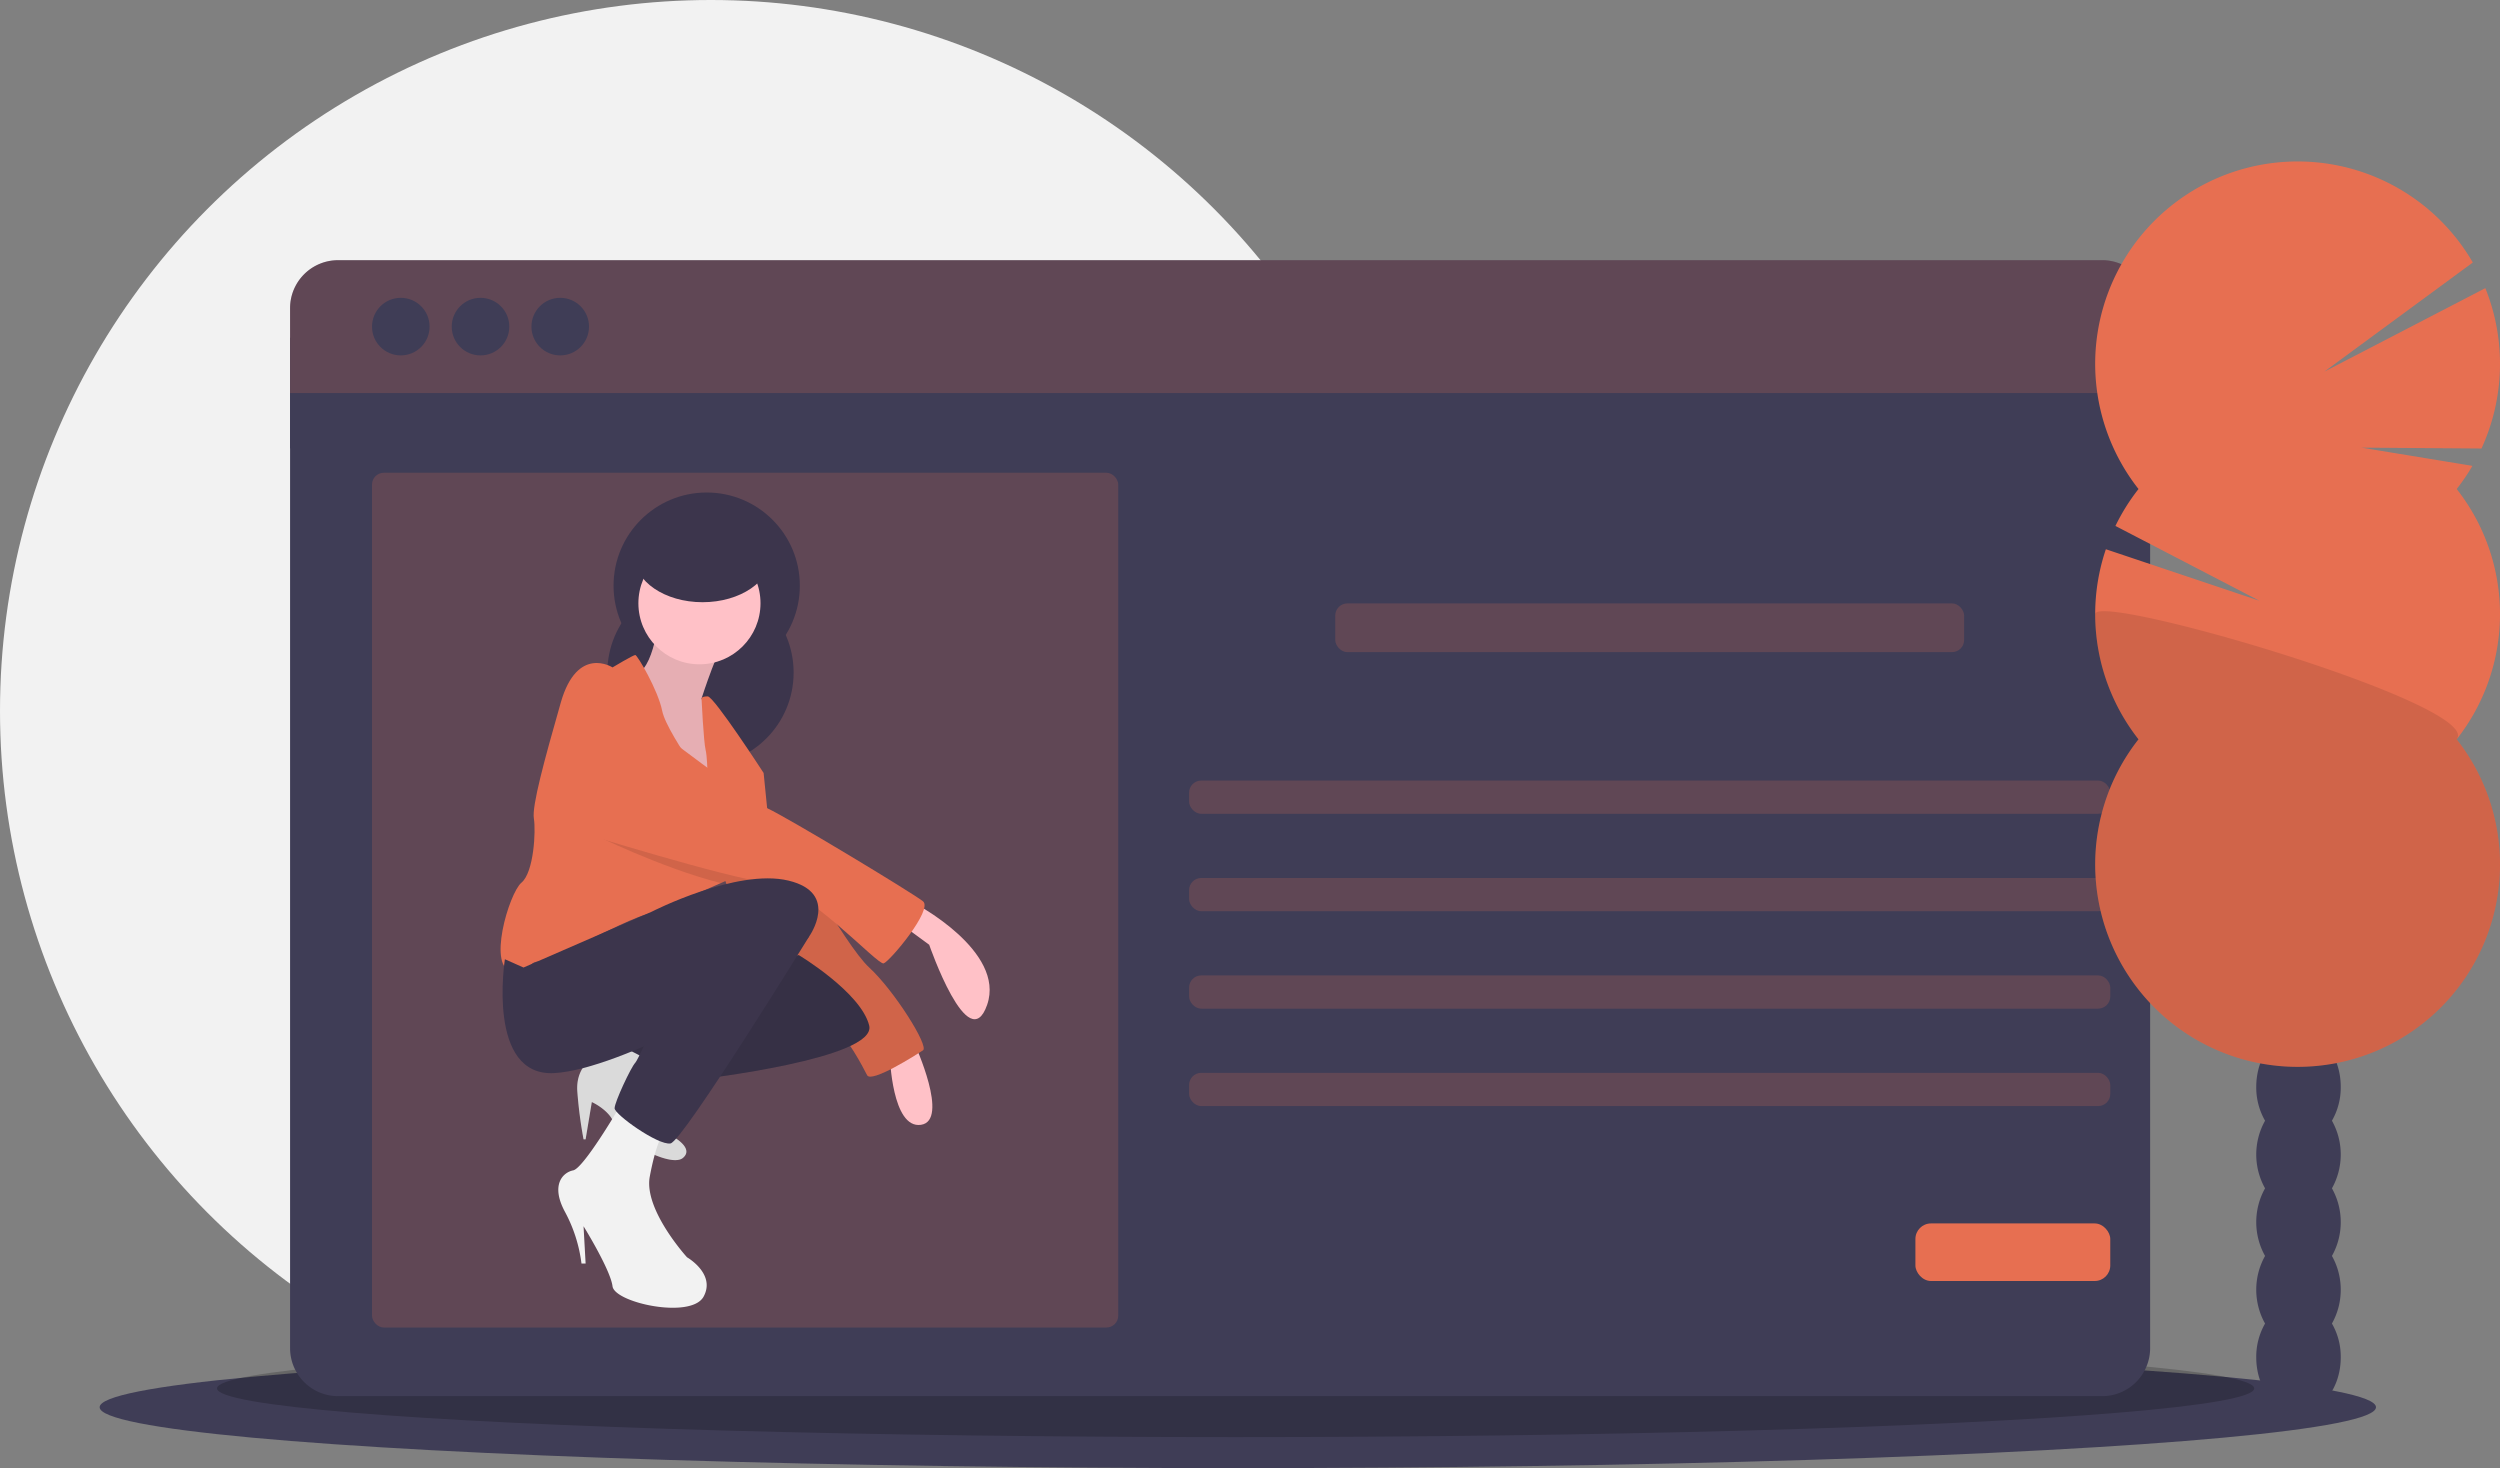 <svg data-name="Layer 1" xmlns="http://www.w3.org/2000/svg" width="1129" height="663"><rect width="100%" height="100%" fill="#808080" stroke="none"/><circle cx="321" cy="321" r="321" fill="#f2f2f2"/><ellipse cx="559" cy="635.5" rx="514" ry="27.5" fill="#3f3d56"/><ellipse cx="558" cy="627" rx="460" ry="22" opacity=".2"/><path fill="#3f3d56" d="M131 152.5h840v50H131z"/><path d="M131 608.83a21.67 21.67 0 0021.67 21.67h796.66A21.67 21.67 0 00971 608.83V177.5H131zM949.33 117.5H152.67A21.67 21.67 0 00131 139.17v38.33h840v-38.33a21.67 21.67 0 00-21.67-21.67z" fill="#3f3d56"/><path d="M949.33 117.5H152.67A21.67 21.67 0 00131 139.17v38.33h840v-38.33a21.67 21.67 0 00-21.67-21.67z" fill="#e76f51" opacity=".2"/><circle cx="181" cy="147.5" r="13" fill="#3f3d56"/><circle cx="217" cy="147.5" r="13" fill="#3f3d56"/><circle cx="253" cy="147.5" r="13" fill="#3f3d56"/><rect x="168" y="213.5" width="337" height="386" rx="5.335" fill="#e76f51" opacity=".2"/><circle cx="319.144" cy="264.479" r="42.062" fill="#3c354c"/><circle cx="316.34" cy="303.737" r="42.062" fill="#3c354c"/><path d="M298.113 274.294s-1.87 26.172-10.282 29.91 26.172 60.757 26.172 60.757l14.02-17.76-11.216-31.78s8.412-26.172 12.151-28.041-30.845-13.086-30.845-13.086z" fill="#ffc1c7"/><path d="M298.113 274.294s-1.87 26.172-10.282 29.91 26.172 60.757 26.172 60.757l14.02-17.76-11.216-31.78s8.412-26.172 12.151-28.041-30.845-13.086-30.845-13.086z" opacity=".1"/><path d="M413.082 407.957s41.127 21.498 32.715 45.8-26.172-27.106-26.172-27.106l-14.02-10.281zm0 63.56s15.89 34.585 2.804 36.454-14.02-30.845-14.02-30.845z" fill="#ffc1c7"/><path d="M344.848 372.438c.935 0 8.413 2.804 8.413 2.804s28.04 51.41 39.257 61.691 27.107 35.519 24.303 37.388-23.368 14.956-25.237 11.217-9.347-17.76-14.02-20.564-28.042-33.65-34.585-36.453-21.498-47.67-21.498-47.67z" fill="#e76f51"/><path d="M344.848 372.438c.935 0 8.413 2.804 8.413 2.804s28.04 51.41 39.257 61.691 27.107 35.519 24.303 37.388-23.368 14.956-25.237 11.217-9.347-17.76-14.02-20.564-28.042-33.65-34.585-36.453-21.498-47.67-21.498-47.67z" opacity=".1"/><circle cx="315.872" cy="272.424" r="27.574" fill="#ffc1c7"/><path d="M353.26 375.242s-14.955 17.76-16.824 18.694c-.701.356-5.375 2.421-10.927 4.87-9.207 4.057-20.853 9.151-20.853 9.151s-7.478 4.674-11.217 4.674-24.302 10.281-24.302 10.281-14.955 11.217-24.303 11.217-.934 5.608-13.086 4.674-1.869-35.52 3.74-40.193 6.542-23.368 5.608-28.976 4.673-26.172 12.15-52.344 23.369-15.89 23.369-15.89 9.347-5.608 10.281-5.608 10.282 15.89 12.152 25.237c1.159 5.795 8.786 17.694 14.413 25.901 3.449 5.038 6.15 8.683 6.15 8.683s0-1.747-.047-4.159c-.074-4.169-.299-10.291-.888-12.665-.934-3.74-1.869-23.368-1.869-23.368s0-.935 2.804-.935 25.237 34.585 25.237 34.585l1.87 18.694 3.196 3.654z" fill="#e76f51"/><path d="M353.26 375.242s-14.955 17.76-16.824 18.694c-.701.356-5.375 2.421-10.927 4.87-26.938-6.832-57.774-22.162-57.774-22.162s-8.88-31.312-1.402-45.333 28.976 1.87 28.976 1.87 8.188 6.327 18.152 13.749c1.981 1.477 4.028 3 6.103 4.524 10.843 7.973 22.218 16.002 26.873 18.18.85.393 2.029 1 3.477 1.785z" opacity=".1"/><path d="M259.79 375.242s69.168 21.499 86.928 23.368 49.54 37.388 52.343 36.454 22.433-24.303 17.76-28.042-60.382-37.388-70.384-42.061-51.128-36.454-51.128-36.454-21.499-15.89-28.976-1.87-6.543 48.605-6.543 48.605z" fill="#e76f51"/><path d="M295.309 479.93s-11.217-8.413-18.694-6.543-16.825 7.477-15.89 19.629a200.105 200.105 0 002.804 21.498h.934l2.804-16.825s8.413 3.739 10.282 10.282 25.237 19.629 30.846 14.955-5.609-10.282-5.609-10.282z" fill="#f2f2f2"/><path d="M295.309 479.93s-11.217-8.413-18.694-6.543-16.825 7.477-15.89 19.629a200.105 200.105 0 002.804 21.498h.934l2.804-16.825s8.413 3.739 10.282 10.282 25.237 19.629 30.846 14.955-5.609-10.282-5.609-10.282z" opacity=".1"/><path d="M315.872 487.407s80.385-9.347 76.646-24.302-31.78-31.78-31.78-31.78l-46.735 9.347-30.618 33.135 11.924 6.123z" fill="#3c354c"/><path d="M315.872 487.407s80.385-9.347 76.646-24.302-31.78-31.78-31.78-31.78l-46.735 9.347-30.618 33.135 11.924 6.123z" opacity=".1"/><path d="M279.419 500.493s-15.89 27.107-20.564 28.042-10.282 6.543-3.739 18.694a66.383 66.383 0 017.478 23.367h1.87l-.935-16.824s12.15 19.629 13.086 27.106 35.518 14.956 41.127 4.674-7.478-17.76-7.478-17.76-19.629-21.498-16.825-36.453 5.609-18.694 5.609-18.694z" fill="#f2f2f2"/><path d="M228.01 433.194s-8.413 53.279 22.433 51.41 95.34-40.193 95.34-40.193l19.629-21.499s14.02-19.628-9.347-25.237-61.691 14.021-61.691 14.021l-57.952 25.237z" fill="#3c354c"/><path d="M361.673 418.239l3.739 4.673s-57.017 92.537-62.626 93.471-25.237-13.086-25.237-15.89 7.478-18.694 9.347-20.563 20.564-44.866 24.303-47.67 50.474-14.021 50.474-14.021z" fill="#3c354c"/><ellipse cx="317.274" cy="250.926" rx="30.845" ry="21.031" fill="#3c354c"/><rect x="603" y="272.5" width="284" height="22" rx="5.476" fill="#e76f51" opacity=".2"/><rect x="537" y="352.5" width="416" height="15" rx="5.476" fill="#e76f51" opacity=".2"/><rect x="537" y="396.5" width="416" height="15" rx="5.476" fill="#e76f51" opacity=".2"/><rect x="537" y="440.5" width="416" height="15" rx="5.476" fill="#e76f51" opacity=".2"/><rect x="537" y="484.5" width="416" height="15" rx="5.476" fill="#e76f51" opacity=".2"/><rect x="865" y="552.5" width="88" height="26" rx="7.028" fill="#e76f51"/><path d="M1053.103 506.116a30.114 30.114 0 003.983-15.266c0-13.797-8.544-24.98-19.083-24.98s-19.082 11.183-19.082 24.98a30.114 30.114 0 003.983 15.266 31.248 31.248 0 000 30.532 31.248 31.248 0 000 30.532 31.248 31.248 0 000 30.532 30.114 30.114 0 00-3.983 15.266c0 13.797 8.543 24.981 19.082 24.981s19.083-11.184 19.083-24.98a30.114 30.114 0 00-3.983-15.267 31.248 31.248 0 000-30.532 31.248 31.248 0 000-30.532 31.248 31.248 0 000-30.532z" fill="#3f3d56"/><ellipse cx="1038.003" cy="460.318" rx="19.083" ry="24.981" fill="#3f3d56"/><ellipse cx="1038.003" cy="429.786" rx="19.083" ry="24.981" fill="#3f3d56"/><path d="M1109.439 220.845a91.61 91.61 0 007.106-10.461l-50.14-8.235 54.228.403a91.566 91.566 0 001.746-72.426l-72.755 37.742 67.097-49.321A91.413 91.413 0 10965.75 220.845a91.458 91.458 0 00-10.425 16.67l65.087 33.814-69.4-23.292a91.46 91.46 0 0014.738 85.837 91.406 91.406 0 10143.689 0 91.418 91.418 0 000-113.03z" fill="#e76f51"/><path d="M946.188 277.36a91.013 91.013 0 0019.562 56.514 91.406 91.406 0 10143.689 0c12.25-15.553-163.25-66.774-163.25-56.515z" opacity=".1"/></svg>
